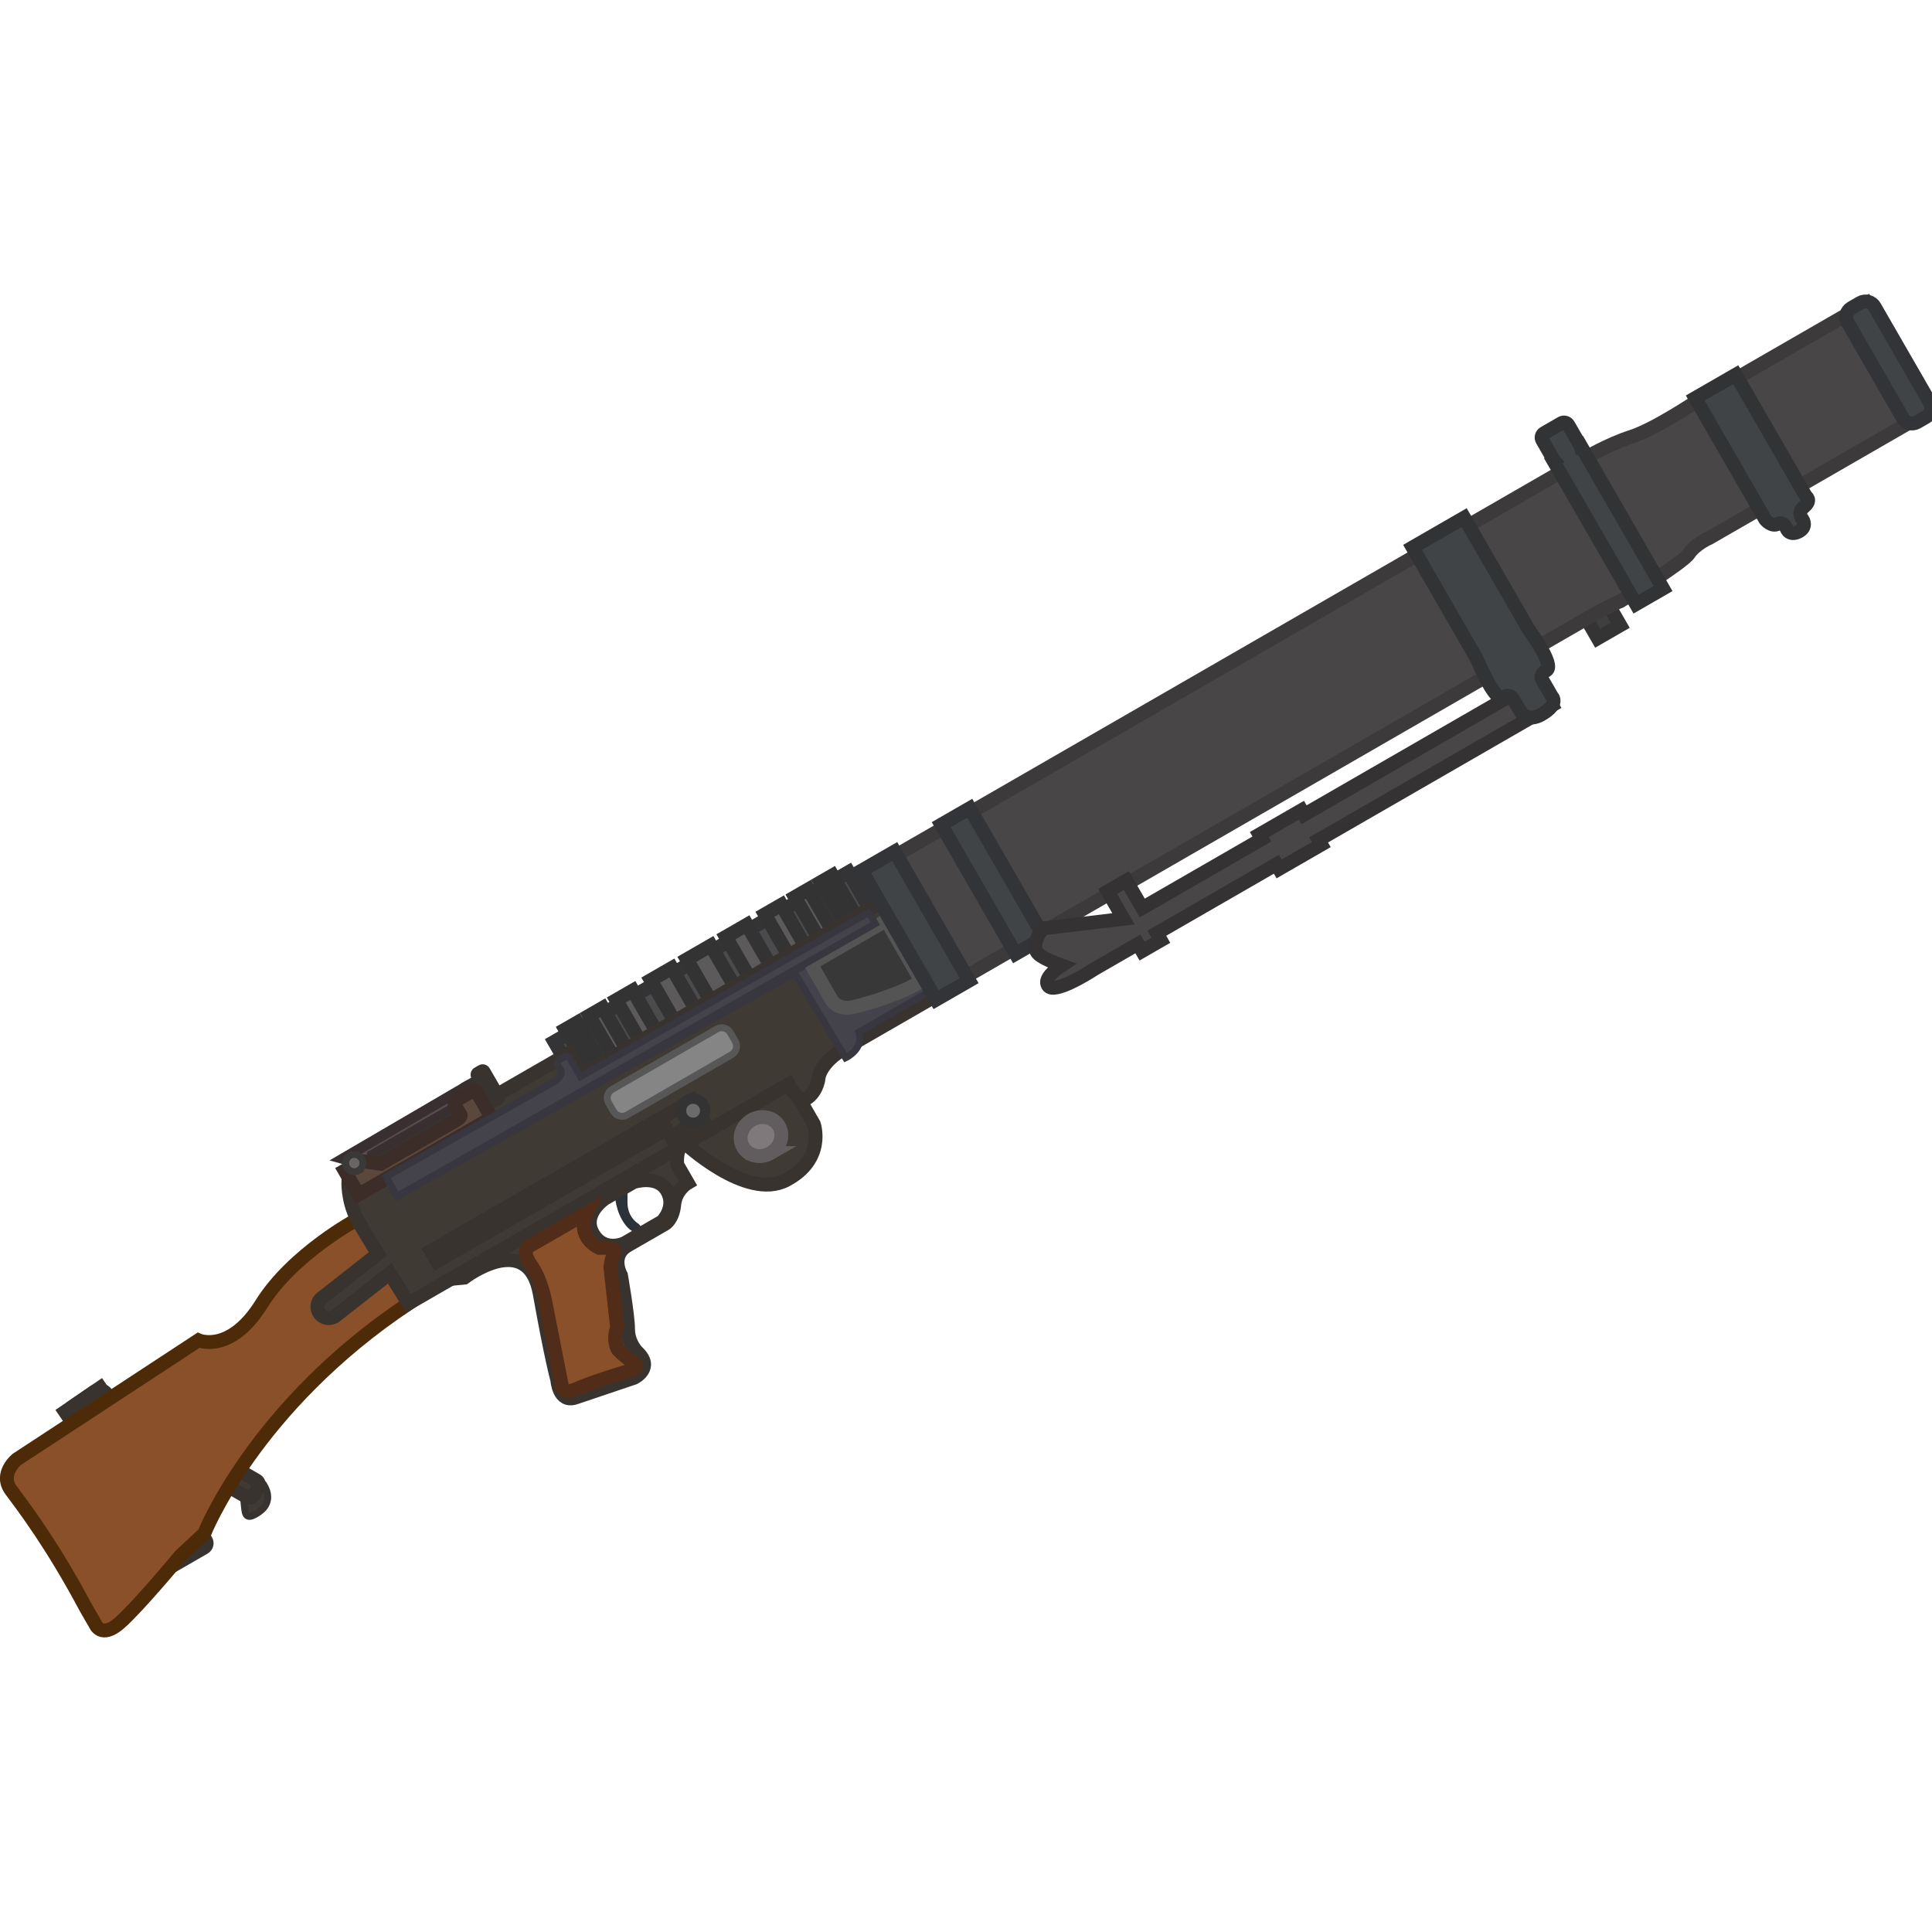 <?xml version="1.0" encoding="UTF-8" standalone="no"?>
<svg
   width="110"
   height="110"
   viewBox="0 0 110 110"
   fill="none"
   version="1.1"
   id="svg88"
   sodipodi:docname="lewis_gun.svg"
   inkscape:version="1.1.2 (0a00cf5339, 2022-02-04)"
   xmlns:inkscape="http://www.inkscape.org/namespaces/inkscape"
   xmlns:sodipodi="http://sodipodi.sourceforge.net/DTD/sodipodi-0.dtd"
   xmlns="http://www.w3.org/2000/svg"
   xmlns:svg="http://www.w3.org/2000/svg">
  <defs
     id="defs92" />
  <sodipodi:namedview
     id="namedview90"
     pagecolor="#505050"
     bordercolor="#ffffff"
     borderopacity="1"
     inkscape:pageshadow="0"
     inkscape:pageopacity="0"
     inkscape:pagecheckerboard="1"
     showgrid="false"
     inkscape:zoom="5.8411738"
     inkscape:cx="24.652579"
     inkscape:cy="28.590144"
     inkscape:window-width="2560"
     inkscape:window-height="1372"
     inkscape:window-x="0"
     inkscape:window-y="0"
     inkscape:window-maximized="1"
     inkscape:current-layer="svg88" />
  <g
     id="g952"
     transform="matrix(0.085,-0.049,0.049,0.085,-4.25,77.334)">
    <path
       d="M 605.042,23.151 H 407.965 v 29.16 h 197.077 z"
       fill="#4b4b4d"
       stroke="#343335"
       stroke-width="8.044"
       stroke-miterlimit="11.34"
       id="path2" />
    <path
       d="m 514.549,20.134 h -16.088 v 29.16 h 16.088 z"
       fill="#5d5a5b"
       stroke="#343333"
       stroke-width="8.044"
       stroke-miterlimit="10"
       id="path4" />
    <path
       d="M 538.68,20.134 H 524.604 V 49.294 H 538.68 Z"
       fill="#5d5a5b"
       stroke="#343333"
       stroke-width="8.044"
       stroke-miterlimit="10"
       id="path6" />
    <path
       d="m 561.807,20.134 h -11.061 v 29.16 h 11.061 z"
       fill="#5d5a5b"
       stroke="#343333"
       stroke-width="8.044"
       stroke-miterlimit="10"
       id="path8" />
    <path
       d="m 579.905,20.134 h -9.05 v 29.16 h 9.05 z"
       fill="#5d5a5b"
       stroke="#343333"
       stroke-width="8.044"
       stroke-miterlimit="10"
       id="path10" />
    <path
       d="m 595.993,20.134 h -8.044 v 29.16 h 8.044 z"
       fill="#5d5a5b"
       stroke="#343333"
       stroke-width="8.044"
       stroke-miterlimit="10"
       id="path12" />
    <path
       d="m 488.405,20.134 h -14.077 v 29.16 h 14.077 z"
       fill="#5d5a5b"
       stroke="#343333"
       stroke-width="8.044"
       stroke-miterlimit="10"
       id="path14" />
    <path
       d="m 462.262,20.134 h -11.061 v 29.16 h 11.061 z"
       fill="#5d5a5b"
       stroke="#343333"
       stroke-width="8.044"
       stroke-miterlimit="10"
       id="path16" />
    <path
       d="m 442.153,20.134 h -9.049 v 29.16 h 9.049 z"
       fill="#5d5a5b"
       stroke="#343333"
       stroke-width="8.044"
       stroke-miterlimit="10"
       id="path18" />
    <path
       d="m 425.06,20.134 h -8.044 v 29.16 h 8.044 z"
       fill="#5d5a5b"
       stroke="#343333"
       stroke-width="8.044"
       stroke-miterlimit="10"
       id="path20" />
    <path
       d="m 1064.56,85.492 h -15.09 v 37.204 h 15.09 z"
       fill="#3f3f3f"
       stroke="#343434"
       stroke-width="8.044"
       stroke-miterlimit="11.34"
       id="path22" />
    <path
       d="m 126.428,158.893 c 0,0 -6.033,1.006 -8.044,6.034 -2.011,5.027 -6.033,10.055 5.027,9.049 11.061,-1.005 10.055,-12.066 10.055,-12.066 0,0 1.106,-3.117 -7.038,-3.017 z"
       fill="#403a35"
       stroke="#38332f"
       stroke-width="4.022"
       stroke-miterlimit="11.34"
       id="path24" />
    <path
       d="m 115.869,147.431 4.525,-2.614 c 1.407,-0.805 3.217,-0.302 4.022,1.106 l 6.636,11.462 c 0.804,1.408 0.301,3.218 -1.106,4.022 l -4.525,2.615 c -1.408,0.804 -3.218,0.301 -4.022,-1.106 l -6.636,-11.463 c -0.805,-1.408 -0.302,-3.218 1.106,-4.022 z"
       fill="#403a35"
       stroke="#38332f"
       stroke-width="8.044"
       stroke-miterlimit="11.34"
       id="path26" />
    <path
       d="m 64.087,164.927 h 21.115 c 1.709,0 3.017,1.307 3.017,3.016 v 5.028 c 0,1.709 -1.307,3.016 -3.017,3.016 H 64.087 c -1.709,0 -3.017,-1.307 -3.017,-3.016 v -5.028 c 0,-1.609 1.307,-3.016 3.017,-3.016 z"
       fill="#403a35"
       stroke="#38332f"
       stroke-width="8.044"
       stroke-miterlimit="11.34"
       id="path28" />
    <path
       d="M 50.713,67.694 83.391,65.181"
       stroke="#38332f"
       stroke-width="8.044"
       stroke-miterlimit="11.34"
       id="path30" />
    <path
       d="m 60.266,66.991 15.082,-1.206 c 2.815,-0.201 5.229,1.81 5.43,4.625 l 0.905,11.06 c 0.201,2.816 -1.81,5.229 -4.625,5.43 l -15.082,1.207 c -2.815,0.201 -5.229,-1.81 -5.43,-4.625 l -0.905,-11.061 c -0.201,-2.815 1.911,-5.229 4.625,-5.43 z"
       fill="#403a35"
       stroke="#38332f"
       stroke-width="8.044"
       stroke-miterlimit="11.34"
       id="path32" />
    <path
       d="m 358.697,21.14 h -6.033 v 12.066 h 6.033 z"
       fill="#403a35"
       stroke="#38332f"
       stroke-width="8.044"
       stroke-miterlimit="11.34"
       id="path34" />
    <path
       d="m 267.699,20.637 84.06,-0.503 c 1.407,0 2.513,1.106 2.513,2.514 v 4.726 H 283.486 L 280.167,32.1 269.207,21.542 C 268.805,21.14 268.403,20.939 267.9,20.838 Z"
       fill="#5a4b4d"
       stroke="#392f31"
       stroke-width="6.033"
       stroke-miterlimit="11.34"
       id="path36" />
    <path
       d="m 257.443,55.327 c 0,0 -42.331,-1.408 -72.697,14.781 -30.366,16.189 -42.231,0 -42.231,0 L 16.727,77.347 c 0,0 -13.273,2.011 -11.865,13.976 1.408,11.965 4.927,38.812 3.519,80.44 v 11.261 c 0,0 -1.408,9.15 12.669,6.335 14.077,-2.815 50.074,-16.188 50.074,-16.188 l 18.3,-4.224 c 0,0 61.938,-49.47 169.325,-56.408 z"
       fill="#8a5029"
       stroke="#3c2d29"
       stroke-width="8.044"
       stroke-miterlimit="11.34"
       id="path38"
       style="stroke:#4d2b09;stroke-opacity:1" />
    <path
       d="m 632.191,28.48 h 463.529 c 0,0 15.09,-0.302 29.16,2.715 14.08,3.017 43.24,1.006 43.24,1.006 h 113.63 v 72.396 h -147.01 c 0,0 -8.85,-1.005 -14.88,2.011 -6.04,3.017 -48.27,4.022 -48.27,4.022 0,0 -5.02,-1.005 -22.12,-1.005 H 632.191 Z"
       fill="#494647"
       stroke="#3c3a3b"
       stroke-width="8.044"
       stroke-miterlimit="11.34"
       id="path40" />
    <path
       d="m 396.604,116.965 c 0,0 -4.223,7.239 -4.223,15.283 0,8.044 3.016,9.05 3.016,9.05 0,0 1.006,0 0,-2.011 -1.005,-2.011 -3.016,-8.044 1.006,-15.083 4.022,-7.038 4.424,-7.541 4.424,-7.541 l -4.223,-0.603 z"
       fill="#31383f"
       stroke="#2c3239"
       stroke-width="4"
       id="path42" />
    <path
       d="m 443.963,111.132 c 0,0 14.278,47.762 40.421,48.767 26.143,1.006 30.165,-20.11 30.165,-20.11 v -29.863 z"
       fill="#403a35"
       stroke="#38332f"
       stroke-width="8.044"
       stroke-miterlimit="11.34"
       id="path44" />
    <path
       d="m 441.146,107.613 -157.863,3.017 11.061,5.027 c 0,0 46.252,-6.033 33.181,30.165 -13.071,36.198 -16.088,48.264 -16.088,48.264 0,0 -6.033,12.066 4.022,14.077 l 35.192,7.039 c 0,0 13.072,1.005 9.05,-12.066 0,0 -2.011,-7.039 2.011,-14.077 4.022,-7.039 12.066,-29.16 12.066,-29.16 0,0 0,-13.071 12.066,-13.071 h 25.137 c 0,0 5.028,0 10.055,-7.039 5.028,-7.038 13.072,-7.038 13.072,-7.038 v -12.066 c 0,0 3.619,-8.446 8.345,-8.245 4.726,0.201 -1.307,-4.827 -1.307,-4.827 z m -31.17,37.204 h -25.138 c 0,0 -13.071,-1.006 -13.071,-14.077 0,-13.072 16.088,-14.077 16.088,-14.077 h 19.305 c 0,0 14.278,3.016 14.278,14.077 0,11.06 -11.362,14.077 -11.462,14.077 z"
       fill="#403a35"
       stroke="#38332f"
       stroke-width="8.044"
       stroke-miterlimit="11.34"
       id="path46" />
    <path
       fill-rule="evenodd"
       clip-rule="evenodd"
       d="m 411.987,33.206 v 14.479 h 204.115 v 62.944 h -64.351 c -15.988,0 -21.216,7.039 -21.216,7.039 0,0 -4.022,6.033 -11.061,7.038 -7.038,1.006 -6.133,-12.267 -6.133,-12.267 H 258.85 c 0,0 -0.352,-9.277 -0.709,-20.539 L 218.63,97.558 c -3.62,0.503 -6.838,-2.011 -7.441,-5.53 -0.503,-3.62 1.911,-6.938 5.53,-7.441 l 41.036,-5.876 c -0.256,-9.69 -0.426,-18.858 -0.313,-23.384 0.302,-12.166 6.737,-22.121 6.737,-22.121 z M 285.294,99.569 h 140.77 v -7.038 h -140.77 z"
       fill="#403a35"
       stroke="#38332f"
       stroke-width="8.044"
       stroke-miterlimit="11.34"
       id="path48" />
    <path
       d="m 548.734,57.338 1.006,58.319 c 0,0 12.066,1.005 14.077,-9.05 h 48.264 l 0.502,-49.269 z"
       fill="#44424b"
       stroke="#38363e"
       stroke-width="4.022"
       stroke-miterlimit="11.34"
       id="path50" />
    <path
       d="m 559.493,58.343 v 23.73 c 0,0 -0.704,7.441 9.351,10.457 2.715,0.804 6.335,1.709 10.457,2.715 11.262,2.514 25.64,4.827 30.768,3.318 v -40.22 z"
       fill="#383838"
       stroke="#545454"
       stroke-width="8.044"
       stroke-miterlimit="11.34"
       id="path52" />
    <path
       d="m 1079.04,20.598 c -0.01,-0.054 -0.01,-0.108 -0.01,-0.162 V 6.962 c 0,-1.609 1.31,-2.916 2.92,-2.916 h 11.66 c 1.61,0 2.92,1.307 2.92,2.916 V 20.436 c 0,0.054 0,0.108 -0.01,0.162 h 0.21 v 96.064 h -18.1 V 20.598 Z"
       fill="#414447"
       stroke="#313335"
       stroke-width="8"
       stroke-miterlimit="11.34"
       id="path54" />
    <path
       d="m 684.477,26.168 h -19.104 v 86.474 h 19.104 z"
       fill="#414447"
       stroke="#323437"
       stroke-width="8.044"
       stroke-miterlimit="11.34"
       id="path56" />
    <path
       d="m 1272.69,30.189 h 6.03 c 3.32,0 6.04,2.715 6.04,6.033 v 64.353 c 0,3.318 -2.72,6.033 -6.04,6.033 h -6.03 c -3.32,0 -6.03,-2.715 -6.03,-6.033 V 36.222 c 0,-3.318 2.71,-6.033 6.03,-6.033 z"
       fill="#414447"
       stroke="#323437"
       stroke-width="8.044"
       stroke-miterlimit="11.34"
       id="path58" />
    <path
       d="m 1168.12,30.189 h 27.15 v 81.445 c 0,0 2.01,3.72 -3.82,4.726 -5.83,1.005 -4.53,6.033 -4.53,6.033 0,0 0.31,5.027 -5.22,4.927 -5.53,-0.101 -5.53,-3.922 -5.53,-3.922 0,0 1,-6.033 -3.02,-6.033 -4.02,0 -5.03,-5.731 -5.03,-5.731 z"
       fill="#414447"
       stroke="#313335"
       stroke-width="8"
       stroke-miterlimit="11.34"
       id="path60" />
    <path
       d="m 634.203,26.168 h -22.121 v 86.474 h 22.121 z"
       fill="#414447"
       stroke="#323437"
       stroke-width="8.044"
       stroke-miterlimit="11.34"
       id="path62" />
    <path
       d="m 360.304,17.118 h 2.816 c 0.302,0 0.603,0.302 0.603,0.603 v 16.892 c 0,0.302 -0.302,0.603 -0.603,0.603 h -2.816 c -0.301,0 -0.603,-0.302 -0.603,-0.603 V 17.721 c 0,-0.302 0.302,-0.603 0.603,-0.603 z"
       fill="#403a35"
       stroke="#38332f"
       stroke-width="8.044"
       stroke-miterlimit="11.34"
       id="path64" />
    <path
       d="m 484.382,141.8 c 6.664,0 12.066,-4.952 12.066,-11.061 0,-6.108 -5.402,-11.06 -12.066,-11.06 -6.663,0 -12.066,4.952 -12.066,11.06 0,6.109 5.403,11.061 12.066,11.061 z"
       fill="#7f797b"
       stroke="#615c5e"
       stroke-width="8.044"
       stroke-miterlimit="11.34"
       id="path66" />
    <path
       d="m 265.186,27.173 v 16.088 h 89.187 V 25.765 c 0,0 0.302,-1.609 -3.72,-1.609 h -7.944 c 0,0 -3.117,0 -3.117,2.011 v 6.033 c 0,0 1.006,2.011 -4.022,2.011 h -50.275 l -9.049,-7.038 z"
       fill="#5c473c"
       stroke="#3d2d29"
       stroke-width="8.044"
       stroke-miterlimit="11.34"
       id="path68" />
    <path
       d="m 272.223,31.195 c 2.776,0 5.027,-2.251 5.027,-5.027 0,-2.777 -2.251,-5.027 -5.027,-5.027 -2.777,0 -5.028,2.251 -5.028,5.027 0,2.777 2.251,5.027 5.028,5.027 z"
       fill="#696564"
       stroke="#3b3838"
       stroke-width="4.022"
       stroke-miterlimit="11.34"
       id="path70" />
    <path
       fill-rule="evenodd"
       clip-rule="evenodd"
       d="m 729.723,126.316 -43.236,-18.502 c 0,0 -12.569,4.626 -9.452,12.268 1.283,3.143 4.623,7.596 8.112,11.75 -5.336,0.34 -12.737,1.61 -12.737,6.047 0,0.905 0.503,1.709 1.307,2.313 5.631,4.223 26.87,2.916 26.87,2.916 h 29.136 v 4.826 h 12.569 v -4.726 h 80.138 v 3.117 h 28.254 v -3.117 H 1007.04 V 126.316 H 850.684 v -3.017 H 822.43 v 3.017 h -80.138 v -18.401 h -12.569 z"
       fill="#494647"
       stroke="#343233"
       stroke-width="8"
       stroke-miterlimit="11.34"
       id="path72" />
    <path
       d="m 982.707,23.352 h 34.593 v 74.507 c 0,0 3.01,26.143 -2.92,26.143 -5.93,0 -4.83,4.625 -4.83,4.625 v 9.954 c 0,0 2.02,6.134 -10.554,6.134 -8.647,0 -9.552,-6.435 -9.552,-6.435 l -0.201,-9.653 c 0,0 0.503,-3.821 -4.826,-3.821 -4.78,0 -2.282,-21.946 -1.709,-26.947 z"
       fill="#414447"
       stroke="#313335"
       stroke-width="8"
       stroke-miterlimit="11.34"
       id="path74" />
    <path
       d="m 426.064,92.53 h 34.187 v 12.066 h -21.115 v -5.027 h -13.072 z"
       fill="#403a35"
       stroke="#38332f"
       stroke-width="8.044"
       stroke-miterlimit="11.34"
       stroke-linecap="round"
       id="path76" />
    <path
       d="m 285.295,42.255 112.415,1.006 c 0,0 5.228,-1.006 5.228,-4.022 v -3.017 c 0,0 -0.703,-2.514 2.615,-2.514 h 3.418 c 0,0 2.011,-0.503 2.011,3.519 v 11.061 l 192.553,1.006 v 7.541 l -319.547,-1.508 0.302,-12.971 h 1.005 z"
       fill="#44424b"
       stroke="#38363e"
       stroke-width="4.022"
       stroke-miterlimit="11.34"
       id="path78" />
    <path
       d="m 423.249,63.873 h 70.083 c 3.117,0 5.731,2.514 5.731,5.731 v 5.731 c 0,3.117 -2.513,5.731 -5.731,5.731 h -70.083 c -3.117,0 -5.731,-2.514 -5.731,-5.731 v -5.731 c 0,-3.218 2.513,-5.731 5.731,-5.731 z"
       fill="#858585"
       stroke="#575757"
       stroke-width="4.022"
       stroke-miterlimit="11.34"
       id="path80" />
    <path
       d="m 285.295,55.327 262.434,3.017"
       stroke="#38363e"
       stroke-width="4.022"
       stroke-miterlimit="11.34"
       id="path82" />
    <path
       d="m 366.74,118.673 h -30.467 c 0,0 -5.731,-1.005 -4.726,10.055 1.006,11.061 -4.022,24.132 -4.022,24.132 l -15.082,44.242 c 0,0 -4.022,6.033 6.033,7.039 10.055,1.005 31.17,6.033 31.17,6.033 0,0 8.044,3.016 5.028,-3.017 -3.017,-6.033 -4.022,-11.06 -4.022,-11.06 0,0 0,-6.033 6.033,-11.061 l 14.077,-32.176 c 0,0 3.217,-4.625 6.033,-6.033 4.022,-2.011 -6.033,-7.038 -6.033,-7.038 0,0 -9.05,-12.066 4.022,-21.116 z"
       fill="#8a5029"
       stroke="#502c19"
       stroke-width="8.044"
       stroke-miterlimit="11.34"
       id="path84" />
    <path
       d="m 457.738,105.099 c 3.887,0 7.038,-3.151 7.038,-7.038 0,-3.887 -3.151,-7.038 -7.038,-7.038 -3.888,0 -7.039,3.151 -7.039,7.038 0,3.887 3.151,7.038 7.039,7.038 z"
       fill="#6b6b6b"
       stroke="#333333"
       stroke-width="6.033"
       stroke-miterlimit="10"
       id="path86" />
  </g>
</svg>

